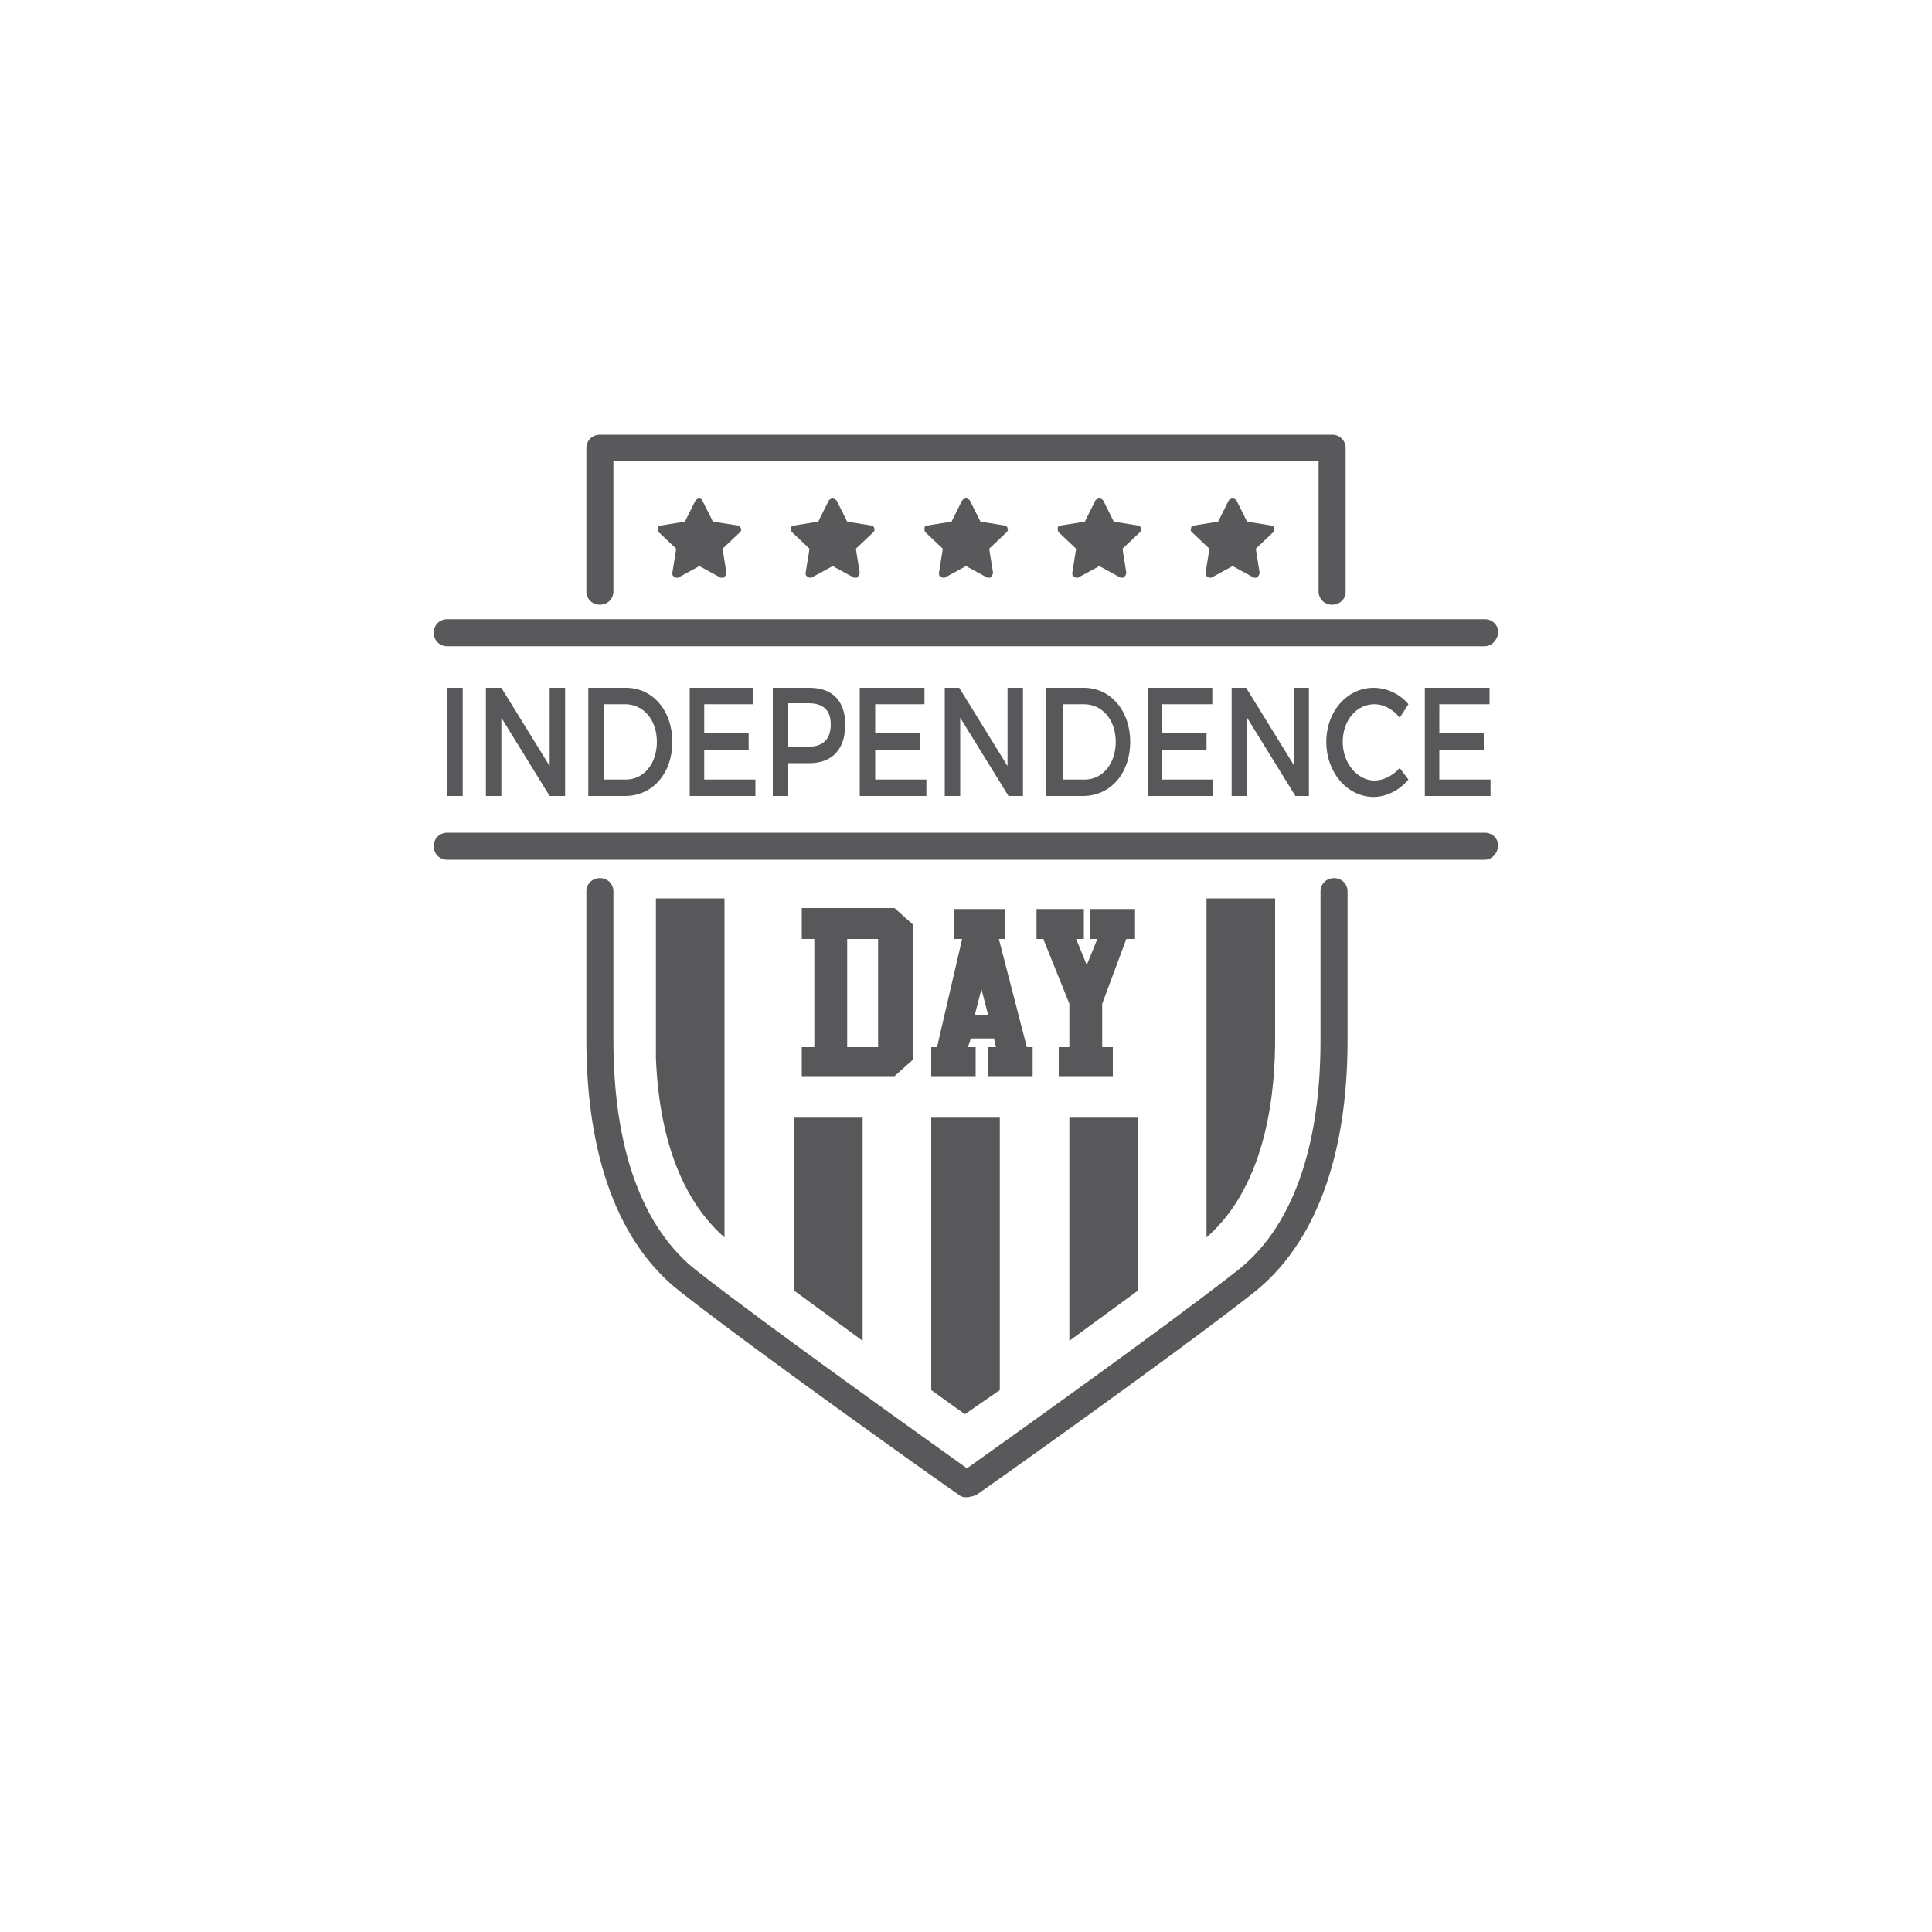 <svg xmlns="http://www.w3.org/2000/svg" viewBox="0 0 200 200"><path fill="#59595C" d="M100 155c-.3 0-.6-.1-.8-.3-.2-.1-20.4-14.4-28.8-21-6.4-5-9.7-14-9.7-26.1V92.3c0-.8.6-1.4 1.4-1.4.8 0 1.4.6 1.4 1.4v15.4c0 11.2 3 19.5 8.7 23.9 7.4 5.8 24 17.6 27.9 20.4 3.8-2.7 20.5-14.6 27.9-20.4 5.7-4.4 8.7-12.7 8.7-23.9V92.3c0-.8.6-1.4 1.4-1.4.8 0 1.4.6 1.4 1.4v15.4c0 12.1-3.4 21.1-9.7 26.1-8.4 6.6-28.6 20.9-28.8 21-.4.1-.7.2-1 .2z"/><g fill="#58585B"><path d="M124.9 128.1c6.5-5.7 7.1-15.8 7.1-20.6V93h-7.1v35.1zM110.7 138.8c2.3-1.7 4.8-3.5 7.1-5.2v-17.9h-7.1v23.1zM96.4 143.9v-28.2h7.1v28.2c-2.2 1.5-3.6 2.5-3.6 2.5s-1.3-.9-3.5-2.5zM89.3 115.7h-7.1v17.9c2.3 1.7 4.8 3.5 7.1 5.2v-23.1zM67.9 93H75v35.1c-5.7-5-6.9-13.3-7.1-18.6V93z"/></g><g fill="#58585B"><path d="M114.1 103.9v4.5h1.1v3h-5.6v-3h1.1v-4.5l-2.7-6.7h-.7v-3.1h4.9v3.1h-.8l1.1 2.7 1.1-2.7h-.8v-3.1h4.7v3.1h-.9l-2.5 6.7zM101 111.4h-4.6v-3h.6l2.6-11.2h-.8v-3.1h5.2v3.1h-.6l2.9 11.2h.6v3h-4.6v-3h.8l-.2-.9h-2.4l-.3.9h.8v3zm1.3-6.3l-.7-2.7-.7 2.7h1.4zM92.6 111.4H83v-3h1.3V97.2H83V94h9.6l1.9 1.7v14l-1.9 1.7zm-1.7-14.2h-3.2v11.2h3.2V97.2z"/></g><path fill="#59595C" d="M153.7 89H46.3c-.8 0-1.4-.6-1.4-1.4 0-.8.6-1.4 1.4-1.4h107.4c.8 0 1.4.6 1.4 1.4-.1.8-.7 1.4-1.4 1.4z"/><g fill="#58585B"><path d="M149 72.9v3h4.6v1.7H149v3.1h5.3v1.7h-6.8V71.2h6.7v1.7H149zM145.8 72.9l-.9 1.4c-.7-.9-1.7-1.4-2.6-1.4-1.9 0-3.3 1.7-3.3 3.9s1.5 4 3.3 4c.9 0 1.9-.5 2.6-1.3l.9 1.2c-.9 1.1-2.3 1.8-3.6 1.8-2.7 0-4.9-2.5-4.9-5.7s2.2-5.6 4.9-5.6c1.3 0 2.7.6 3.6 1.7zM134.1 82.4l-5-8.1v8.1h-1.6V71.2h1.5l5 8.1v-8.1h1.5v11.2h-1.4zM120.3 72.9v3h4.6v1.7h-4.6v3.1h5.3v1.7h-6.8V71.2h6.7v1.7h-5.2zM112.2 71.2c2.8 0 4.8 2.4 4.8 5.6 0 3.2-2 5.6-4.9 5.6h-3.8V71.2h3.9zm-2.2 9.5h2.3c1.8 0 3.2-1.6 3.2-3.9s-1.4-3.9-3.3-3.9H110v7.8zM104.4 82.4l-5-8.1v8.1h-1.6V71.2h1.5l5 8.1v-8.1h1.6v11.2h-1.5zM90.6 72.9v3h4.6v1.7h-4.6v3.1h5.3v1.7H89V71.2h6.7v1.7h-5.1zM83.8 71.2c2.4 0 3.7 1.4 3.7 3.8 0 2.5-1.3 4-3.7 4h-2.2v3.4H80V71.2h3.8zm-2.2 6.1h2.1c1.4 0 2.3-.7 2.3-2.3 0-1.5-.8-2.2-2.3-2.2h-2.1v4.5zM72.9 72.9v3h4.6v1.7h-4.6v3.1h5.3v1.7h-6.8V71.2H78v1.7h-5.1zM64.8 71.2c2.8 0 4.8 2.4 4.8 5.6 0 3.2-2 5.6-4.9 5.6h-3.8V71.2h3.9zm-2.3 9.5h2.3c1.8 0 3.2-1.6 3.2-3.9s-1.4-3.9-3.3-3.9h-2.2v7.8zM56.9 82.4l-5-8.1v8.1h-1.6V71.2h1.6l5 8.1v-8.1h1.6v11.2h-1.6zM46.3 82.4V71.2h1.6v11.2h-1.6z"/></g><path fill="#59595C" d="M153.7 66.9H46.3c-.8 0-1.4-.6-1.4-1.4 0-.8.6-1.4 1.4-1.4h107.4c.8 0 1.4.6 1.4 1.4-.1.8-.7 1.4-1.4 1.4z"/><g fill="#59595C"><path d="M100 51.6c-.2 0-.3.1-.4.2L98.5 54l-2.5.4c-.2 0-.3.1-.3.3 0 .2 0 .3.1.4l1.8 1.7-.4 2.5c0 .2 0 .3.2.4.1.1.2.1.2.1h.2l2.2-1.2 2.2 1.2h.2c.1 0 .2 0 .2-.1.1-.1.2-.3.2-.4l-.4-2.5 1.8-1.7c.1-.1.2-.3.1-.4 0-.2-.2-.3-.3-.3l-2.5-.4-1.1-2.2c-.1-.1-.2-.2-.4-.2zM113.8 51.6c-.2 0-.3.1-.4.2l-1.1 2.2-2.5.4c-.2 0-.3.1-.3.3 0 .2 0 .3.1.4l1.8 1.7-.4 2.5c0 .2 0 .3.2.4.1.1.2.1.2.1h.2l2.2-1.2 2.2 1.2h.2c.1 0 .2 0 .2-.1.1-.1.2-.3.2-.4l-.4-2.5 1.8-1.7c.1-.1.2-.3.1-.4 0-.2-.2-.3-.3-.3l-2.5-.4-1.1-2.2c-.1-.1-.2-.2-.4-.2zM127.6 51.6c-.2 0-.3.1-.4.2l-1.1 2.2-2.5.4c-.2 0-.3.1-.3.3-.1.2 0 .3.1.4l1.8 1.7-.4 2.5c0 .2 0 .3.2.4.1.1.2.1.2.1h.2l2.2-1.2 2.2 1.2h.2c.1 0 .2 0 .2-.1.1-.1.2-.3.2-.4l-.4-2.5 1.8-1.7c.1-.1.2-.3.1-.4 0-.2-.2-.3-.3-.3l-2.5-.4-1.1-2.2c-.1-.1-.2-.2-.4-.2zM86.2 51.6c-.2 0-.3.1-.4.2L84.7 54l-2.5.4c-.2 0-.3.1-.3.3 0 .2 0 .3.1.4l1.8 1.7-.4 2.5c0 .2 0 .3.2.4.1.1.2.1.2.1h.2l2.2-1.2 2.2 1.2h.2c.1 0 .2 0 .2-.1.1-.1.2-.3.2-.4l-.4-2.5 1.8-1.7c.1-.1.2-.3.1-.4 0-.2-.2-.3-.3-.3l-2.5-.4-1.1-2.2c-.1-.1-.3-.2-.4-.2zM72.4 51.6c-.2 0-.3.1-.4.2L70.9 54l-2.5.4c-.2 0-.3.1-.3.3 0 .2 0 .3.1.4l1.8 1.7-.4 2.5c0 .2 0 .3.2.4.1.1.2.1.2.1h.2l2.2-1.2 2.2 1.2h.2c.1 0 .2 0 .2-.1.1-.1.2-.3.2-.4l-.4-2.5 1.8-1.7c.1-.1.2-.3.1-.4-.1-.2-.2-.3-.3-.3l-2.6-.4-1.1-2.2c0-.1-.2-.2-.3-.2z"/></g><path fill="#59595C" d="M137.9 62.6c-.8 0-1.4-.6-1.4-1.4V47.7h-73v13.5c0 .8-.6 1.4-1.4 1.4-.8 0-1.4-.6-1.4-1.4V46.4c0-.8.6-1.4 1.4-1.4h75.8c.8 0 1.4.6 1.4 1.4v14.9c0 .7-.6 1.3-1.4 1.3z"/></svg>
